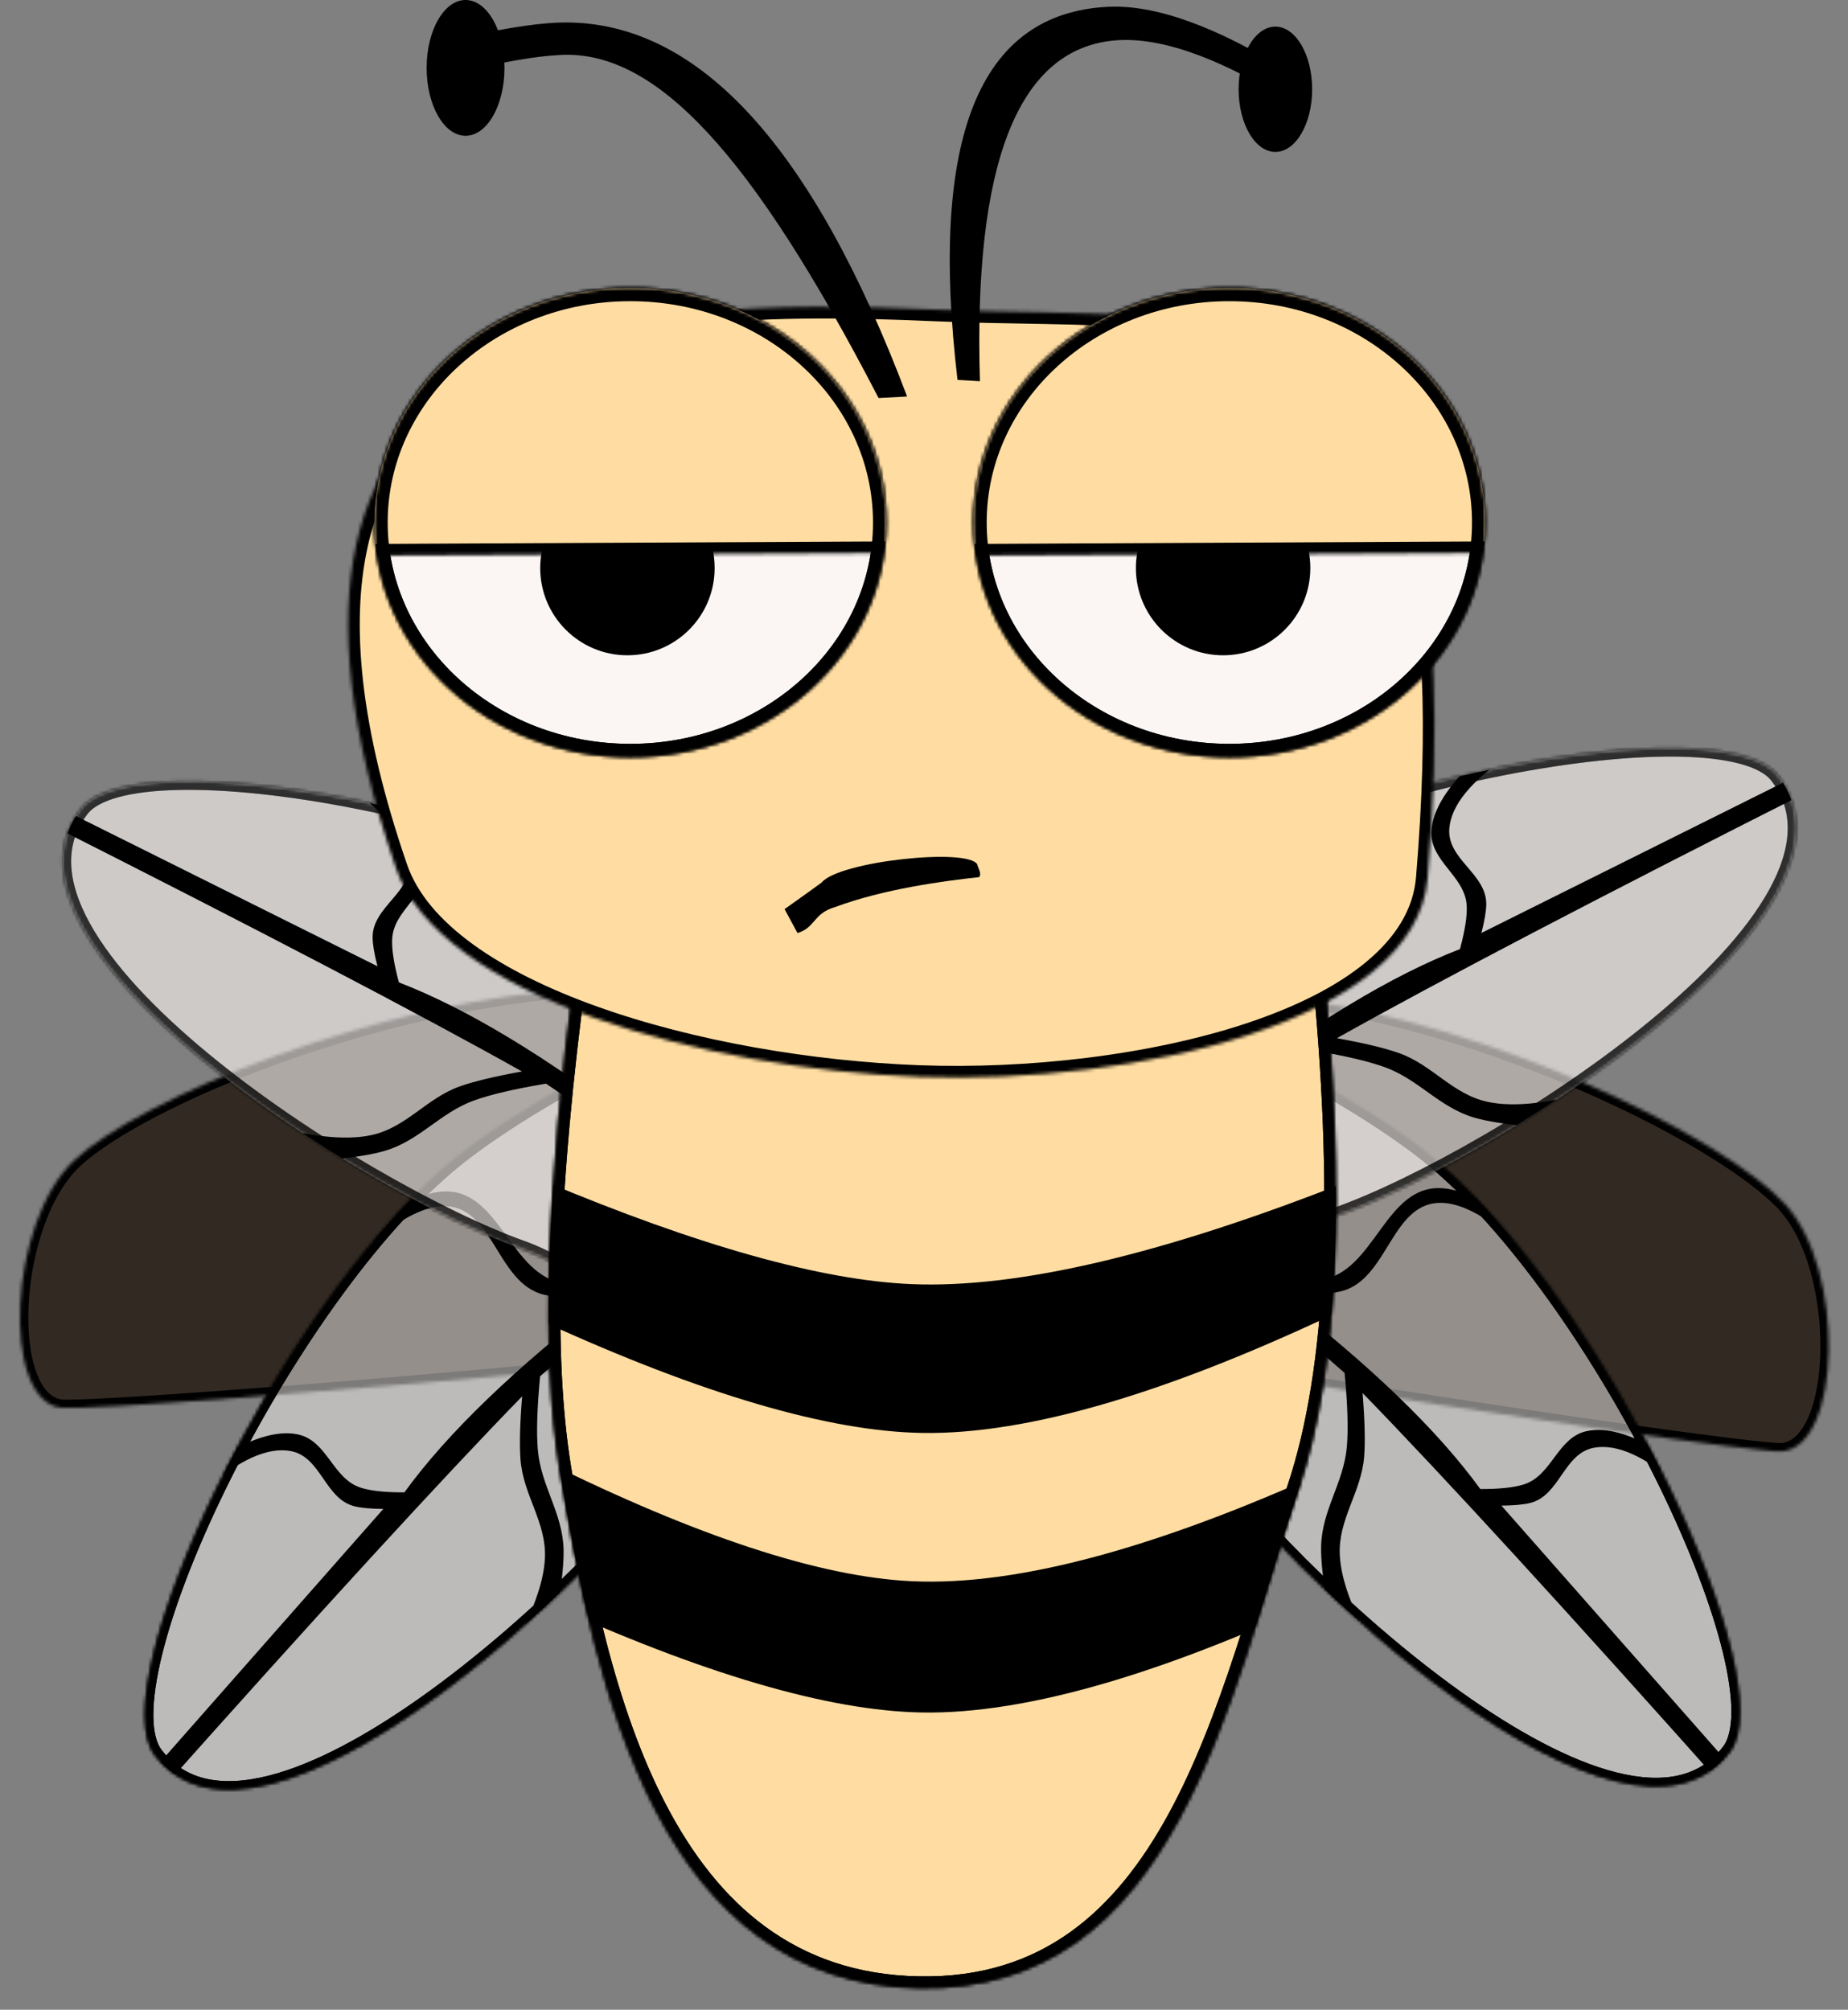 <svg
  xmlns="http://www.w3.org/2000/svg"
  viewBox="0 0 555.319 603.887"
  width="740.425"
  height="805.183"
  class="c-firefly__img"
  style="isolation: isolate"
>
  <rect x="0" y="0" width="555.319" height="603.887" fill="#808080" stroke="none"/>
  <mask id="firefly_svg___mask_93vqo8OyOf4HWxnplN623I4rbPaw1mBk">
    <path
      d="M228.731 380.651c-2.426 12.007 294.362 56.282 306.638 55.449 18.095-1.228 19.33-54.543.983-74.363-18.348-19.82-87.675-54.356-149.869-61.963-25.188-3.081-104.191-20.167-129.824 4.278-23.035 21.968-23.307 53.728-27.928 76.599z"
      id="firefly_svg__wing_5"
      fill="#FFF"
      stroke="none"
    ></path>
  </mask>
  <path
    d="M228.731 380.651c-2.426 12.007 294.362 56.282 306.638 55.449 18.095-1.228 19.33-54.543.983-74.363-18.348-19.82-87.675-54.356-149.869-61.963-25.188-3.081-104.191-20.167-129.824 4.278-23.035 21.968-23.307 53.728-27.928 76.599z"
    id="firefly_svg__wing_5"
    fill="rgb(49, 41, 34)"
    mask="url(#firefly_svg___mask_93vqo8OyOf4HWxnplN623I4rbPaw1mBk)"
    vector-effect="non-scaling-stroke"
    stroke-width="5"
    stroke="#000"
    stroke-linejoin="miter"
    stroke-linecap="square"
    stroke-miterlimit="1"
  ></path>
  <mask id="firefly_svg___mask_KkQZxVK7HywERmDcLOqcgIdRNxAw3ooG">
    <path
      d="M327.868 388.331c1.612 12.144-297.484 36.326-309.676 34.668-17.971-2.445-15.613-55.721 4.028-74.261 19.641-18.539 91.137-48.327 153.702-51.727 25.339-1.377 105.313-13.102 129.241 13.014 21.504 23.47 19.636 55.176 22.705 78.306z"
      id="firefly_svg__wing_6"
      fill="#FFF"
      stroke="none"
    ></path>
  </mask>
  <path
    d="M327.868 388.331c1.612 12.144-297.484 36.326-309.676 34.668-17.971-2.445-15.613-55.721 4.028-74.261 19.641-18.539 91.137-48.327 153.702-51.727 25.339-1.377 105.313-13.102 129.241 13.014 21.504 23.47 19.636 55.176 22.705 78.306z"
    id="firefly_svg__wing_6"
    fill="rgb(49, 41, 34)"
    mask="url(#firefly_svg___mask_KkQZxVK7HywERmDcLOqcgIdRNxAw3ooG)"
    vector-effect="non-scaling-stroke"
    stroke-width="5"
    stroke="#000"
    stroke-linejoin="miter"
    stroke-linecap="square"
    stroke-miterlimit="1"
  ></path>
  <g id="firefly_svg__wings_down">
    <mask id="firefly_svg___mask_bPn6t70tB3ZvyyBIOUjBT17Jbjhnc6xy">
      <path
        d="M46.575 527.338c-16.274-21.332 36.594-133.404 87.681-177.01 39.221-33.477 161.669-87.44 170.791-60.308 19.664 58.487-74.088 110.424-96.697 143.373-28.514 41.554-130.112 135.45-161.775 93.945z"
        id="firefly_svg__wing_4"
        fill="#FFF"
        stroke="none"
      ></path>
    </mask>
    <path
      d="M46.575 527.338c-16.274-21.332 36.594-133.404 87.681-177.01 39.221-33.477 161.669-87.44 170.791-60.308 19.664 58.487-74.088 110.424-96.697 143.373-28.514 41.554-130.112 135.45-161.775 93.945z"
      id="firefly_svg__wing_4"
      fill="rgba(251, 246, 244, 0.5)"
      mask="url(#firefly_svg___mask_bPn6t70tB3ZvyyBIOUjBT17Jbjhnc6xy)"
      vector-effect="non-scaling-stroke"
      stroke-width="5"
      stroke="#000"
      stroke-linejoin="miter"
      stroke-linecap="square"
      stroke-miterlimit="1"
    ></path>
    <clipPath id="firefly_svg___clipPath_rKeqoaddmnMCv1mMdNts5NOQIiTGwr1m">
      <path
        d="M46.575 527.338c-16.274-21.332 36.594-133.404 87.681-177.01 39.221-33.477 161.669-87.44 170.791-60.308 19.664 58.487-74.088 110.424-96.697 143.373-28.514 41.554-130.112 135.45-161.775 93.945z"
        id="firefly_svg__wing_4"
        fill="#FFF"
        mask="url(#firefly_svg___mask_bPn6t70tB3ZvyyBIOUjBT17Jbjhnc6xy)"
        vector-effect="non-scaling-stroke"
        stroke-width="5"
        stroke="#000"
        stroke-linejoin="miter"
        stroke-linecap="square"
        stroke-miterlimit="1"
      ></path>
    </clipPath>
    <g
      clip-path="url(#firefly_svg___clipPath_rKeqoaddmnMCv1mMdNts5NOQIiTGwr1m)"
    >
      <path
        d="M317.68 272.198L187.665 384.093q-11.366 2.218-17.569 1.571c-17.057-1.778-19.682-29.145-37.48-27.604q-10.102.875-24.682 13.349l3.171 2.718q12.576-11.084 21.392-11.665c15.799-1.041 16.434 22.956 30.817 26.534q6.658 1.656 19.367.534c-27.945 21.529-48.311 41.18-61.157 58.892q-8.689.037-13.138-1.401c-8.461-2.735-9.98-14.024-18.78-15.986q-9.467-2.111-25.162 7.873l-2.718 8.608q15.251-13.34 25.552-11.515c9.231 1.636 10.261 14.351 19.245 16.607q2.975.747 8.659.797L41.34 537.213l4.077 4.077c50.294-56.503 87.476-97.057 111.486-121.722q-1.008 12.388-.485 19.089c.836 10.711 7.82 18.709 7.327 29.542q-.565 12.424-12.775 32.32l16.762-18.574q1.755-10.533 1.626-16.302c-.244-10.943-6.773-19.037-7.733-29.893q-.69-7.795.671-22.21l160.821-140.436-5.437-.906z"
        id="firefly_svg__wing_path_4"
        fill="#000"
      ></path>
    </g>
    <path
      d="M46.575 527.338c-16.274-21.332 36.594-133.404 87.681-177.01 39.221-33.477 161.669-87.44 170.791-60.308 19.664 58.487-74.088 110.424-96.697 143.373-28.514 41.554-130.112 135.45-161.775 93.945z"
      id="firefly_svg__wing_4"
      fill="transparent"
      mask="url(#firefly_svg___mask_bPn6t70tB3ZvyyBIOUjBT17Jbjhnc6xy)"
      vector-effect="non-scaling-stroke"
      stroke-width="5"
      stroke="#000"
      stroke-linejoin="miter"
      stroke-linecap="square"
      stroke-miterlimit="1"
    ></path>
    <mask id="firefly_svg___mask_KVu5audtx7Z4lxUOqauhJsYJ13s6QIEg">
      <path
        d="M519.774 526.338c16.274-21.332-36.594-133.404-87.681-177.01-39.22-33.477-161.668-87.44-170.791-60.308-19.664 58.487 74.088 110.424 96.697 143.373 28.514 41.554 130.112 135.45 161.775 93.945z"
        id="firefly_svg__wing_1"
        fill="#FFF"
        stroke="none"
      ></path>
    </mask>
    <path
      d="M519.774 526.338c16.274-21.332-36.594-133.404-87.681-177.01-39.22-33.477-161.668-87.44-170.791-60.308-19.664 58.487 74.088 110.424 96.697 143.373 28.514 41.554 130.112 135.45 161.775 93.945z"
      id="firefly_svg__wing_1"
      fill="rgba(251, 246, 244, 0.5)"
      mask="url(#firefly_svg___mask_KVu5audtx7Z4lxUOqauhJsYJ13s6QIEg)"
      vector-effect="non-scaling-stroke"
      stroke-width="5"
      stroke="#000"
      stroke-linejoin="miter"
      stroke-linecap="square"
      stroke-miterlimit="1"
    ></path>
    <clipPath id="firefly_svg___clipPath_Kvgwkf710fAiqb8MEJzaqjNrUOMX0RDU">
      <path
        d="M519.774 526.338c16.274-21.332-36.594-133.404-87.681-177.01-39.22-33.477-161.668-87.44-170.791-60.308-19.664 58.487 74.088 110.424 96.697 143.373 28.514 41.554 130.112 135.45 161.775 93.945z"
        id="firefly_svg__wing_1"
        fill="rgba(251, 246, 244, 0.5)"
      ></path>
      <path
        d="M519.774 526.338c16.274-21.332-36.594-133.404-87.681-177.01-39.22-33.477-161.668-87.44-170.791-60.308-19.664 58.487 74.088 110.424 96.697 143.373 28.514 41.554 130.112 135.45 161.775 93.945z"
        id="firefly_svg__wing_1"
        fill="rgba(251, 246, 244, 0.5)"
        mask="url(#firefly_svg___mask_KVu5audtx7Z4lxUOqauhJsYJ13s6QIEg)"
        vector-effect="non-scaling-stroke"
        stroke-width="5"
        stroke="#000"
        stroke-linejoin="miter"
        stroke-linecap="square"
        stroke-miterlimit="1"
      ></path>
    </clipPath>
    <g
      clip-path="url(#firefly_svg___clipPath_Kvgwkf710fAiqb8MEJzaqjNrUOMX0RDU)"
    >
      <path
        d="M248.669 271.198l130.016 111.895q11.365 2.218 17.568 1.571c17.057-1.778 19.682-29.145 37.48-27.604q10.102.875 24.682 13.349l-3.171 2.718q-12.576-11.084-21.392-11.665c-15.799-1.041-16.434 22.956-30.817 26.534q-6.658 1.656-19.367.534c27.945 21.529 48.311 41.18 61.157 58.892q8.689.037 13.138-1.401c8.461-2.735 9.98-14.024 18.78-15.986q9.467-2.111 25.162 7.873l2.718 8.608q-15.251-13.34-25.552-11.515c-9.231 1.636-10.261 14.351-19.245 16.607q-2.975.747-8.659.797l73.842 83.808-4.077 4.077c-50.294-56.503-87.476-97.057-111.486-121.722q1.008 12.388.485 19.089c-.836 10.711-7.82 18.709-7.327 29.542q.566 12.424 12.775 32.32l-16.762-18.574q-1.754-10.533-1.626-16.302c.244-10.943 6.773-19.037 7.733-29.893q.69-7.795-.671-22.21l-160.82-140.436 5.436-.906z"
        id="firefly_svg__wing_path_1"
        fill="#000"
      ></path>
    </g>
    <path
      d="M519.774 526.338c16.274-21.332-36.594-133.404-87.681-177.01-39.22-33.477-161.668-87.44-170.791-60.308-19.664 58.487 74.088 110.424 96.697 143.373 28.514 41.554 130.112 135.45 161.775 93.945z"
      id="firefly_svg__wing_1"
      fill="transparent"
      mask="url(#firefly_svg___mask_KVu5audtx7Z4lxUOqauhJsYJ13s6QIEg)"
      vector-effect="non-scaling-stroke"
      stroke-width="5"
      stroke="#000"
      stroke-linejoin="miter"
      stroke-linecap="square"
      stroke-miterlimit="1"
    ></path>
  </g>
  <g id="firefly_svg__wings_up">
    <mask id="firefly_svg___mask_b3qLYYkQXJmCdiGY3mIIjMh79rVBbdR9">
      <path
        d="M24.335 243.047c16.43-21.211 138.328 1.061 193.604 39.218 42.436 29.294 126.07 133.749 102.196 149.541-51.464 34.042-125.761-43.202-163.416-56.579-47.489-16.871-164.352-90.909-132.384-132.18z"
        id="firefly_svg__wing_3"
        fill="rgba(251, 246, 244, 0.5)"
        stroke="none"
      ></path>
    </mask>
    <path
      d="M24.335 243.047c16.43-21.211 138.328 1.061 193.604 39.218 42.436 29.294 126.07 133.749 102.196 149.541-51.464 34.042-125.761-43.202-163.416-56.579-47.489-16.871-164.352-90.909-132.384-132.18z"
      id="firefly_svg__wing_3"
      fill="rgba(251, 246, 244, 0.5)"
    ></path>
    <path
      d="M24.335 243.047c16.43-21.211 138.328 1.061 193.604 39.218 42.436 29.294 126.07 133.749 102.196 149.541-51.464 34.042-125.761-43.202-163.416-56.579-47.489-16.871-164.352-90.909-132.384-132.18z"
      id="firefly_svg__wing_3"
      fill="rgba(251, 246, 244, 0.5)"
      mask="url(#firefly_svg___mask_b3qLYYkQXJmCdiGY3mIIjMh79rVBbdR9)"
      vector-effect="non-scaling-stroke"
      stroke-width="5"
      stroke="#000"
      stroke-linejoin="miter"
      stroke-linecap="square"
      stroke-miterlimit="1"
    ></path>
    <clipPath id="firefly_svg___clipPath_u54t3JyJwqKjdHFSUdOADbkfzjdgWCLM">
      <path
        d="M24.335 243.047c16.43-21.211 138.328 1.061 193.604 39.218 42.436 29.294 126.07 133.749 102.196 149.541-51.464 34.042-125.761-43.202-163.416-56.579-47.489-16.871-164.352-90.909-132.384-132.18z"
        id="firefly_svg__wing_3"
        fill="rgba(251, 246, 244, 0.5)"
      ></path>
      <path
        d="M24.335 243.047c16.43-21.211 138.328 1.061 193.604 39.218 42.436 29.294 126.07 133.749 102.196 149.541-51.464 34.042-125.761-43.202-163.416-56.579-47.489-16.871-164.352-90.909-132.384-132.18z"
        id="firefly_svg__wing_3"
        fill="rgba(251, 246, 244, 0.5)"
        mask="url(#firefly_svg___mask_b3qLYYkQXJmCdiGY3mIIjMh79rVBbdR9)"
        vector-effect="non-scaling-stroke"
        stroke-width="5"
        stroke="#000"
        stroke-linejoin="miter"
        stroke-linecap="square"
        stroke-miterlimit="1"
      ></path>
    </clipPath>
    <g
      clip-path="url(#firefly_svg___clipPath_u54t3JyJwqKjdHFSUdOADbkfzjdgWCLM)"
    >
      <path
        d="M340.606 439.433L199.042 342.56q-5.065-10.413-6.035-16.573c-2.668-16.941 23.104-26.515 17.039-43.318q-3.444-9.538-19.247-20.42l-1.812 3.763q13.945 9.304 16.774 17.674c5.068 14.999-17.959 21.784-17.718 36.603q.112 6.86 4.464 18.853c-27.991-21.47-52.218-36.098-72.637-43.957q-2.271-8.388-2.025-13.057c.468-8.88 10.986-13.251 10.62-22.259q-.395-9.691-14.079-22.291l-9.017-.414q16.813 11.308 17.698 21.732c.793 9.341-11.23 13.606-11.1 22.869q.043 3.067 1.456 8.572l-99.977-49.809-2.892 4.988c67.536 34.074 116.287 59.578 146.296 76.439q-12.231 2.211-18.572 4.439c-10.135 3.563-16.069 12.368-26.664 14.677q-12.152 2.648-34.518-4.035l22.259 11.422q10.63-1.012 16.173-2.62c10.512-3.05 16.655-11.44 26.899-15.159q7.355-2.671 21.636-5.063l177.065 119.303-.522-5.486z"
        id="firefly_svg__wing_path_3"
        fill="#000"
      ></path>
    </g>
    <path
      d="M24.335 243.047c16.43-21.211 138.328 1.061 193.604 39.218 42.436 29.294 126.07 133.749 102.196 149.541-51.464 34.042-125.761-43.202-163.416-56.579-47.489-16.871-164.352-90.909-132.384-132.18z"
      id="firefly_svg__wing_3"
      fill="transparent"
      mask="url(#firefly_svg___mask_b3qLYYkQXJmCdiGY3mIIjMh79rVBbdR9)"
      vector-effect="non-scaling-stroke"
      stroke-width="5"
      stroke="#000"
      stroke-linejoin="miter"
      stroke-linecap="square"
      stroke-miterlimit="1"
    ></path>
    <mask id="firefly_svg___mask_mby5VPORdKTGqF34iHJdHwZ5yGJgxHAx">
      <path
        d="M534.251 233.047c-16.43-21.211-138.328 1.061-193.604 39.218-42.436 29.294-126.071 133.749-102.197 149.541 51.465 34.042 125.762-43.202 163.417-56.579 47.489-16.871 164.352-90.909 132.384-132.18z"
        id="firefly_svg__wing_2"
        fill="rgba(251, 246, 244, 0.5)"
        stroke="none"
      ></path>
    </mask>
    <path
      d="M534.251 233.047c-16.43-21.211-138.328 1.061-193.604 39.218-42.436 29.294-126.071 133.749-102.197 149.541 51.465 34.042 125.762-43.202 163.417-56.579 47.489-16.871 164.352-90.909 132.384-132.18z"
      id="firefly_svg__wing_2"
      fill="rgba(251, 246, 244, 0.5)"
    ></path>
    <path
      d="M534.251 233.047c-16.43-21.211-138.328 1.061-193.604 39.218-42.436 29.294-126.071 133.749-102.197 149.541 51.465 34.042 125.762-43.202 163.417-56.579 47.489-16.871 164.352-90.909 132.384-132.18z"
      id="firefly_svg__wing_2"
      fill="rgba(251, 246, 244, 0.5)"
      mask="url(#firefly_svg___mask_mby5VPORdKTGqF34iHJdHwZ5yGJgxHAx)"
      vector-effect="non-scaling-stroke"
      stroke-width="5"
      stroke="#000"
      stroke-linejoin="miter"
      stroke-linecap="square"
      stroke-miterlimit="1"
    ></path>
    <clipPath id="firefly_svg___clipPath_kAQBmA69kfRz0DVfctqKa5inqW8YbFxC">
      <path
        d="M534.251 233.047c-16.43-21.211-138.328 1.061-193.604 39.218-42.436 29.294-126.071 133.749-102.197 149.541 51.465 34.042 125.762-43.202 163.417-56.579 47.489-16.871 164.352-90.909 132.384-132.18z"
        id="firefly_svg__wing_2"
        fill="rgba(251, 246, 244, 0.5)"
      ></path>
      <path
        d="M534.251 233.047c-16.43-21.211-138.328 1.061-193.604 39.218-42.436 29.294-126.071 133.749-102.197 149.541 51.465 34.042 125.762-43.202 163.417-56.579 47.489-16.871 164.352-90.909 132.384-132.18z"
        id="firefly_svg__wing_2"
        fill="rgba(251, 246, 244, 0.5)"
        mask="url(#firefly_svg___mask_mby5VPORdKTGqF34iHJdHwZ5yGJgxHAx)"
        vector-effect="non-scaling-stroke"
        stroke-width="5"
        stroke="#000"
        stroke-linejoin="miter"
        stroke-linecap="square"
        stroke-miterlimit="1"
      ></path>
    </clipPath>
    <g
      clip-path="url(#firefly_svg___clipPath_kAQBmA69kfRz0DVfctqKa5inqW8YbFxC)"
    >
      <path
        d="M217.98 429.433l141.564-96.873q5.065-10.413 6.035-16.573c2.667-16.941-23.105-26.515-17.039-43.318q3.443-9.538 19.247-20.42l1.812 3.763q-13.945 9.304-16.774 17.674c-5.068 14.999 17.959 21.784 17.718 36.603q-.112 6.86-4.464 18.853c27.991-21.47 52.217-36.098 72.637-43.957q2.27-8.388 2.025-13.057c-.468-8.88-10.987-13.251-10.62-22.259q.394-9.691 14.079-22.291l9.017-.414q-16.813 11.308-17.698 21.732c-.793 9.341 11.23 13.606 11.1 22.869q-.043 3.067-1.457 8.572l99.978-49.809 2.891 4.988c-67.535 34.074-116.286 59.578-146.295 76.439q12.23 2.211 18.571 4.439c10.136 3.563 16.07 12.368 26.665 14.677q12.151 2.648 34.518-4.035l-22.259 11.422q-10.631-1.012-16.173-2.62c-10.512-3.05-16.655-11.44-26.899-15.159q-7.356-2.671-21.636-5.063L217.458 434.919l.522-5.486z"
        id="firefly_svg__wing_path_2"
        fill="#000"
      ></path>
    </g>
    <path
      d="M534.251 233.047c-16.43-21.211-138.328 1.061-193.604 39.218-42.436 29.294-126.071 133.749-102.197 149.541 51.465 34.042 125.762-43.202 163.417-56.579 47.489-16.871 164.352-90.909 132.384-132.18z"
      id="firefly_svg__wing_2"
      fill="transparent"
      mask="url(#firefly_svg___mask_mby5VPORdKTGqF34iHJdHwZ5yGJgxHAx)"
      vector-effect="non-scaling-stroke"
      stroke-width="5"
      stroke="#000"
      stroke-linejoin="miter"
      stroke-linecap="square"
      stroke-miterlimit="1"
    ></path>
  </g>
  <mask id="firefly_svg___mask_zjIGsRhvs4o09AtKv7XaoMDpnIudNMQx">
    <path
      d="M172.95 291.157q-13.209 98.465-4.803 150.098c10.938 67.193 30.225 154.754 108.07 156.102 77.047 1.333 92.803-86.089 114.074-150.098q17.806-53.579 7.205-158.503l-224.546 2.401z"
      id="firefly_svg__body_1"
      fill="#fff"
      stroke="none"
    ></path>
  </mask>
  <path
    d="M172.95 291.157q-13.209 98.465-4.803 150.098c10.938 67.193 30.225 154.754 108.07 156.102 77.047 1.333 92.803-86.089 114.074-150.098q17.806-53.579 7.205-158.503l-224.546 2.401z"
    id="firefly_svg__body_1"
    fill="rgb(255, 221, 162)"
    mask="url(#firefly_svg___mask_zjIGsRhvs4o09AtKv7XaoMDpnIudNMQx)"
    vector-effect="non-scaling-stroke"
    stroke-width="7"
    stroke="#000"
    stroke-linejoin="miter"
    stroke-linecap="square"
    stroke-miterlimit="1"
  ></path>
  <clipPath id="firefly_svg___clipPath_2KnQfJXQ4UfnPHpTlMx3rkoZMmFlQ2Go">
    <path
      d="M172.95 291.157q-13.209 98.465-4.803 150.098c10.938 67.193 30.225 154.754 108.07 156.102 77.047 1.333 92.803-86.089 114.074-150.098q17.806-53.579 7.205-158.503l-224.546 2.401z"
      id="firefly_svg__body_1"
      fill="#FFF"
    ></path>
    <path
      d="M172.95 291.157q-13.209 98.465-4.803 150.098c10.938 67.193 30.225 154.754 108.07 156.102 77.047 1.333 92.803-86.089 114.074-150.098q17.806-53.579 7.205-158.503l-224.546 2.401z"
      id="firefly_svg__body_1"
      fill="#FFF"
      mask="url(#firefly_svg___mask_zjIGsRhvs4o09AtKv7XaoMDpnIudNMQx)"
      vector-effect="non-scaling-stroke"
      stroke-width="7"
      stroke="#000"
      stroke-linejoin="miter"
      stroke-linecap="square"
      stroke-miterlimit="1"
    ></path>
  </clipPath>
  <g
    clip-path="url(#firefly_svg___clipPath_2KnQfJXQ4UfnPHpTlMx3rkoZMmFlQ2Go)"
    fill="#000"
  >
    <path
      d="M405.258 354.901q-83.34 32.953-131.286 30.957-40.647-1.691-110.498-30.957l-.226 42.256q71.61 32.687 113.771 33.411 47.791.822 128.465-37.931l-.226-37.736z"
      id="firefly_svg__body_stripe_2"
    ></path>
    <path
      d="M405.258 438.901q-82.74 38.553-131.378 36.217-41.275-1.982-110.406-36.217l-.226 42.256q71.61 32.687 113.771 33.411 47.791.822 128.465-37.931l-.226-37.736z"
      id="firefly_svg__body_stripe_1"
    ></path>
  </g>
  <path
    d="M172.95 291.157q-13.209 98.465-4.803 150.098c10.938 67.193 30.225 154.754 108.07 156.102 77.047 1.333 92.803-86.089 114.074-150.098q17.806-53.579 7.205-158.503l-224.546 2.401z"
    id="firefly_svg__body_1"
    fill="transparent"
    mask="url(#firefly_svg___mask_zjIGsRhvs4o09AtKv7XaoMDpnIudNMQx)"
    vector-effect="non-scaling-stroke"
    stroke-width="7"
    stroke="#000"
    stroke-linejoin="miter"
    stroke-linecap="square"
    stroke-miterlimit="1"
  ></path>
  <g id="firefly_svg__head">
    <mask id="firefly_svg___mask_kDShzHKVjJvBvqTPxdqFyrsoZEsOr7N2">
      <path
        d="M276.217 323.579c64.842 2.401 149.181-16.476 152.783-59.704 15.549-186.59-59.184-166.914-147.98-170.846-92.574-4.101-219.466.729-162.02 167.846 13.209 38.425 92.375 60.302 157.217 62.704z"
        id="firefly_svg__head_1"
        fill="#fff"
        stroke="none"
      ></path>
    </mask>
    <path
      d="M276.217 323.579c64.842 2.401 149.181-16.476 152.783-59.704 15.549-186.59-59.184-166.914-147.98-170.846-92.574-4.101-219.466.729-162.02 167.846 13.209 38.425 92.375 60.302 157.217 62.704z"
      id="firefly_svg__head_1"
      fill="rgb(255, 221, 162)"
      mask="url(#firefly_svg___mask_kDShzHKVjJvBvqTPxdqFyrsoZEsOr7N2)"
      vector-effect="non-scaling-stroke"
      stroke-width="7"
      stroke="#000"
      stroke-linejoin="miter"
      stroke-linecap="square"
      stroke-miterlimit="1"
    ></path>
    <g id="firefly_svg__eye_right">
      <mask id="firefly_svg___mask_W5eitR2IakHlNyYjBi2FkybysfnzUyF2">
        <ellipse
          vector-effect="non-scaling-stroke"
          cx="369.416"
          cy="157.008"
          rx="76.918"
          ry="70.508"
          id="firefly_svg__eye_3"
          fill="#fff"
          stroke="none"
        ></ellipse>
      </mask>
      <ellipse
        vector-effect="non-scaling-stroke"
        cx="369.416"
        cy="157.008"
        rx="76.918"
        ry="70.508"
        id="firefly_svg__eye_3"
        fill="rgb(251, 246, 244)"
        mask="url(#firefly_svg___mask_W5eitR2IakHlNyYjBi2FkybysfnzUyF2)"
        stroke-width="8"
        stroke="#000"
        stroke-linejoin="miter"
        stroke-linecap="square"
        stroke-miterlimit="1"
      ></ellipse>
      <clipPath id="firefly_svg___clipPath_HY3j6INeqKJxfMbRGXpJ5uPrL8hseO9p">
        <ellipse
          vector-effect="non-scaling-stroke"
          cx="369.416"
          cy="157.008"
          rx="76.918"
          ry="70.508"
          id="firefly_svg__eye_3"
          fill="#FFF"
        ></ellipse>
      </clipPath>
      <g
        clip-path="url(#firefly_svg___clipPath_HY3j6INeqKJxfMbRGXpJ5uPrL8hseO9p)"
      >
        <circle
          vector-effect="non-scaling-stroke"
          cx="367.54"
          cy="170.692"
          r="26.21"
          id="firefly_svg__c-firefly_pupil_2"
          fill="#000"
        ></circle>
        <mask id="firefly_svg___mask_Sf9O85JVkHQeBkH7EZSlLo86nHX1b2U6">
          <path
            d="M284.431 166.98l170.143-.834c32.865-49.482-3.266-85.613-81.735-106.756-81.621 11.706-120.532 47.024-88.408 107.59z"
            id="firefly_svg__c-firefly_eye_lid_2"
            fill="#fff"
            stroke="none"
          ></path>
        </mask>
        <path
          d="M284.431 166.98l170.143-.834c32.865-49.482-3.266-85.613-81.735-106.756-81.621 11.706-120.532 47.024-88.408 107.59z"
          id="firefly_svg__c-firefly_eye_lid_2"
          fill="rgb(255, 221, 162)"
          mask="url(#firefly_svg___mask_Sf9O85JVkHQeBkH7EZSlLo86nHX1b2U6)"
          vector-effect="non-scaling-stroke"
          stroke-width="7"
          stroke="#000"
          stroke-linejoin="miter"
          stroke-linecap="square"
          stroke-miterlimit="1"
        ></path>
      </g>
      <ellipse
        vector-effect="non-scaling-stroke"
        cx="369.416"
        cy="157.008"
        rx="76.918"
        ry="70.508"
        id="firefly_svg__eye_3"
        fill="transparent"
        mask="url(#firefly_svg___mask_W5eitR2IakHlNyYjBi2FkybysfnzUyF2)"
        stroke-width="8"
        stroke="#000"
        stroke-linejoin="miter"
        stroke-linecap="square"
        stroke-miterlimit="1"
      ></ellipse>
    </g>
    <g id="firefly_svg__eye_right">
      <mask id="firefly_svg___mask_wc8teHgkSZnEtVBtY48dRfjJotPRUHp3">
        <ellipse
          vector-effect="non-scaling-stroke"
          cx="189.416"
          cy="157.008"
          rx="76.918"
          ry="70.508"
          id="firefly_svg__eye_2"
          fill="#fff"
          stroke="none"
        ></ellipse>
      </mask>
      <ellipse
        vector-effect="non-scaling-stroke"
        cx="189.416"
        cy="157.008"
        rx="76.918"
        ry="70.508"
        id="firefly_svg__eye_2"
        fill="rgb(251, 246, 244)"
        mask="url(#firefly_svg___mask_wc8teHgkSZnEtVBtY48dRfjJotPRUHp3)"
        stroke-width="8"
        stroke="#000"
        stroke-linejoin="miter"
        stroke-linecap="square"
        stroke-miterlimit="1"
      ></ellipse>
      <clipPath id="firefly_svg___clipPath_sNKzsgeZcwjeNOzQw3gKaa3JZd1QQ8ne">
        <ellipse
          vector-effect="non-scaling-stroke"
          cx="189.416"
          cy="157.008"
          rx="76.918"
          ry="70.508"
          id="firefly_svg__eye_2"
          fill="#FFF"
        ></ellipse>
      </clipPath>
      <g
        clip-path="url(#firefly_svg___clipPath_sNKzsgeZcwjeNOzQw3gKaa3JZd1QQ8ne)"
      >
        <circle
          vector-effect="non-scaling-stroke"
          cx="188.54"
          cy="170.692"
          r="26.21"
          id="firefly_svg__c-firefly_pupil_2"
          fill="#000"
        ></circle>
        <mask id="firefly_svg___mask_M9qEVTCHJVF0pDzE83yNBc93tRgfErxN">
          <path
            d="M104.431 166.98l170.143-.834c32.865-49.482-3.266-85.613-81.735-106.756-81.621 11.706-120.532 47.024-88.408 107.59z"
            id="firefly_svg__c-firefly_eye_lid_2"
            fill="#fff"
            stroke="none"
          ></path>
        </mask>
        <path
          d="M104.431 166.98l170.143-.834c32.865-49.482-3.266-85.613-81.735-106.756-81.621 11.706-120.532 47.024-88.408 107.59z"
          id="firefly_svg__c-firefly_eye_lid_2"
          fill="rgb(255, 221, 162)"
          mask="url(#firefly_svg___mask_M9qEVTCHJVF0pDzE83yNBc93tRgfErxN)"
          vector-effect="non-scaling-stroke"
          stroke-width="7"
          stroke="#000"
          stroke-linejoin="miter"
          stroke-linecap="square"
          stroke-miterlimit="1"
        ></path>
      </g>
      <ellipse
        vector-effect="non-scaling-stroke"
        cx="189.416"
        cy="157.008"
        rx="76.918"
        ry="70.508"
        id="firefly_svg__eye_2"
        fill="transparent"
        mask="url(#firefly_svg___mask_wc8teHgkSZnEtVBtY48dRfjJotPRUHp3)"
        stroke-width="8"
        stroke="#000"
        stroke-linejoin="miter"
        stroke-linecap="square"
        stroke-miterlimit="1"
      ></ellipse>
    </g>
    <path
      d="M239.649 280.368c5.468-1.684 4.679-5.891 11.264-7.798 14.591-5.45 32.68-7.859 43.324-9.012.881-1.116-.513-3.041-.547-3.789-2.716-5.125-41.58-.966-46.786 5.407q-2.344 1.753-11.143 8"
      id="firefly_svg__mouth"
      fill="#000"
    ></path>
    <path
      d="M272.585 119.15Q230.251 6.922 170.176 6.749q-10.389-.03-29.176 4.126l-3.079 10.943q19.483-4.806 30.715-5.321c28.564-1.31 57.315 29.618 95.377 103.109l8.572-.456z"
      id="firefly_svg__antenna_left"
      fill="#000"
    ></path>
    <path
      d="M287.726 114.154Q274.884 4.965 332.884 2.047q21.51-1.082 55.272 19.992l-2.352 7.448q-31.918-19.484-51.744-17.248c-28.367 3.2-41.554 37.314-39.592 102.312l-6.742-.397z"
      id="firefly_svg__antenna_right"
      fill="#000"
    ></path>
    <ellipse
      vector-effect="non-scaling-stroke"
      cx="383.249"
      cy="26.825"
      rx="11.05"
      ry="18.825"
      id="firefly_svg__antenna_right_end"
      fill="#000"
    ></ellipse>
    <ellipse
      vector-effect="non-scaling-stroke"
      cx="139.899"
      cy="20.4"
      rx="11.7"
      ry="20.4"
      id="firefly_svg__antenna_left_end"
      fill="#000"
    ></ellipse>
  </g>
</svg>
